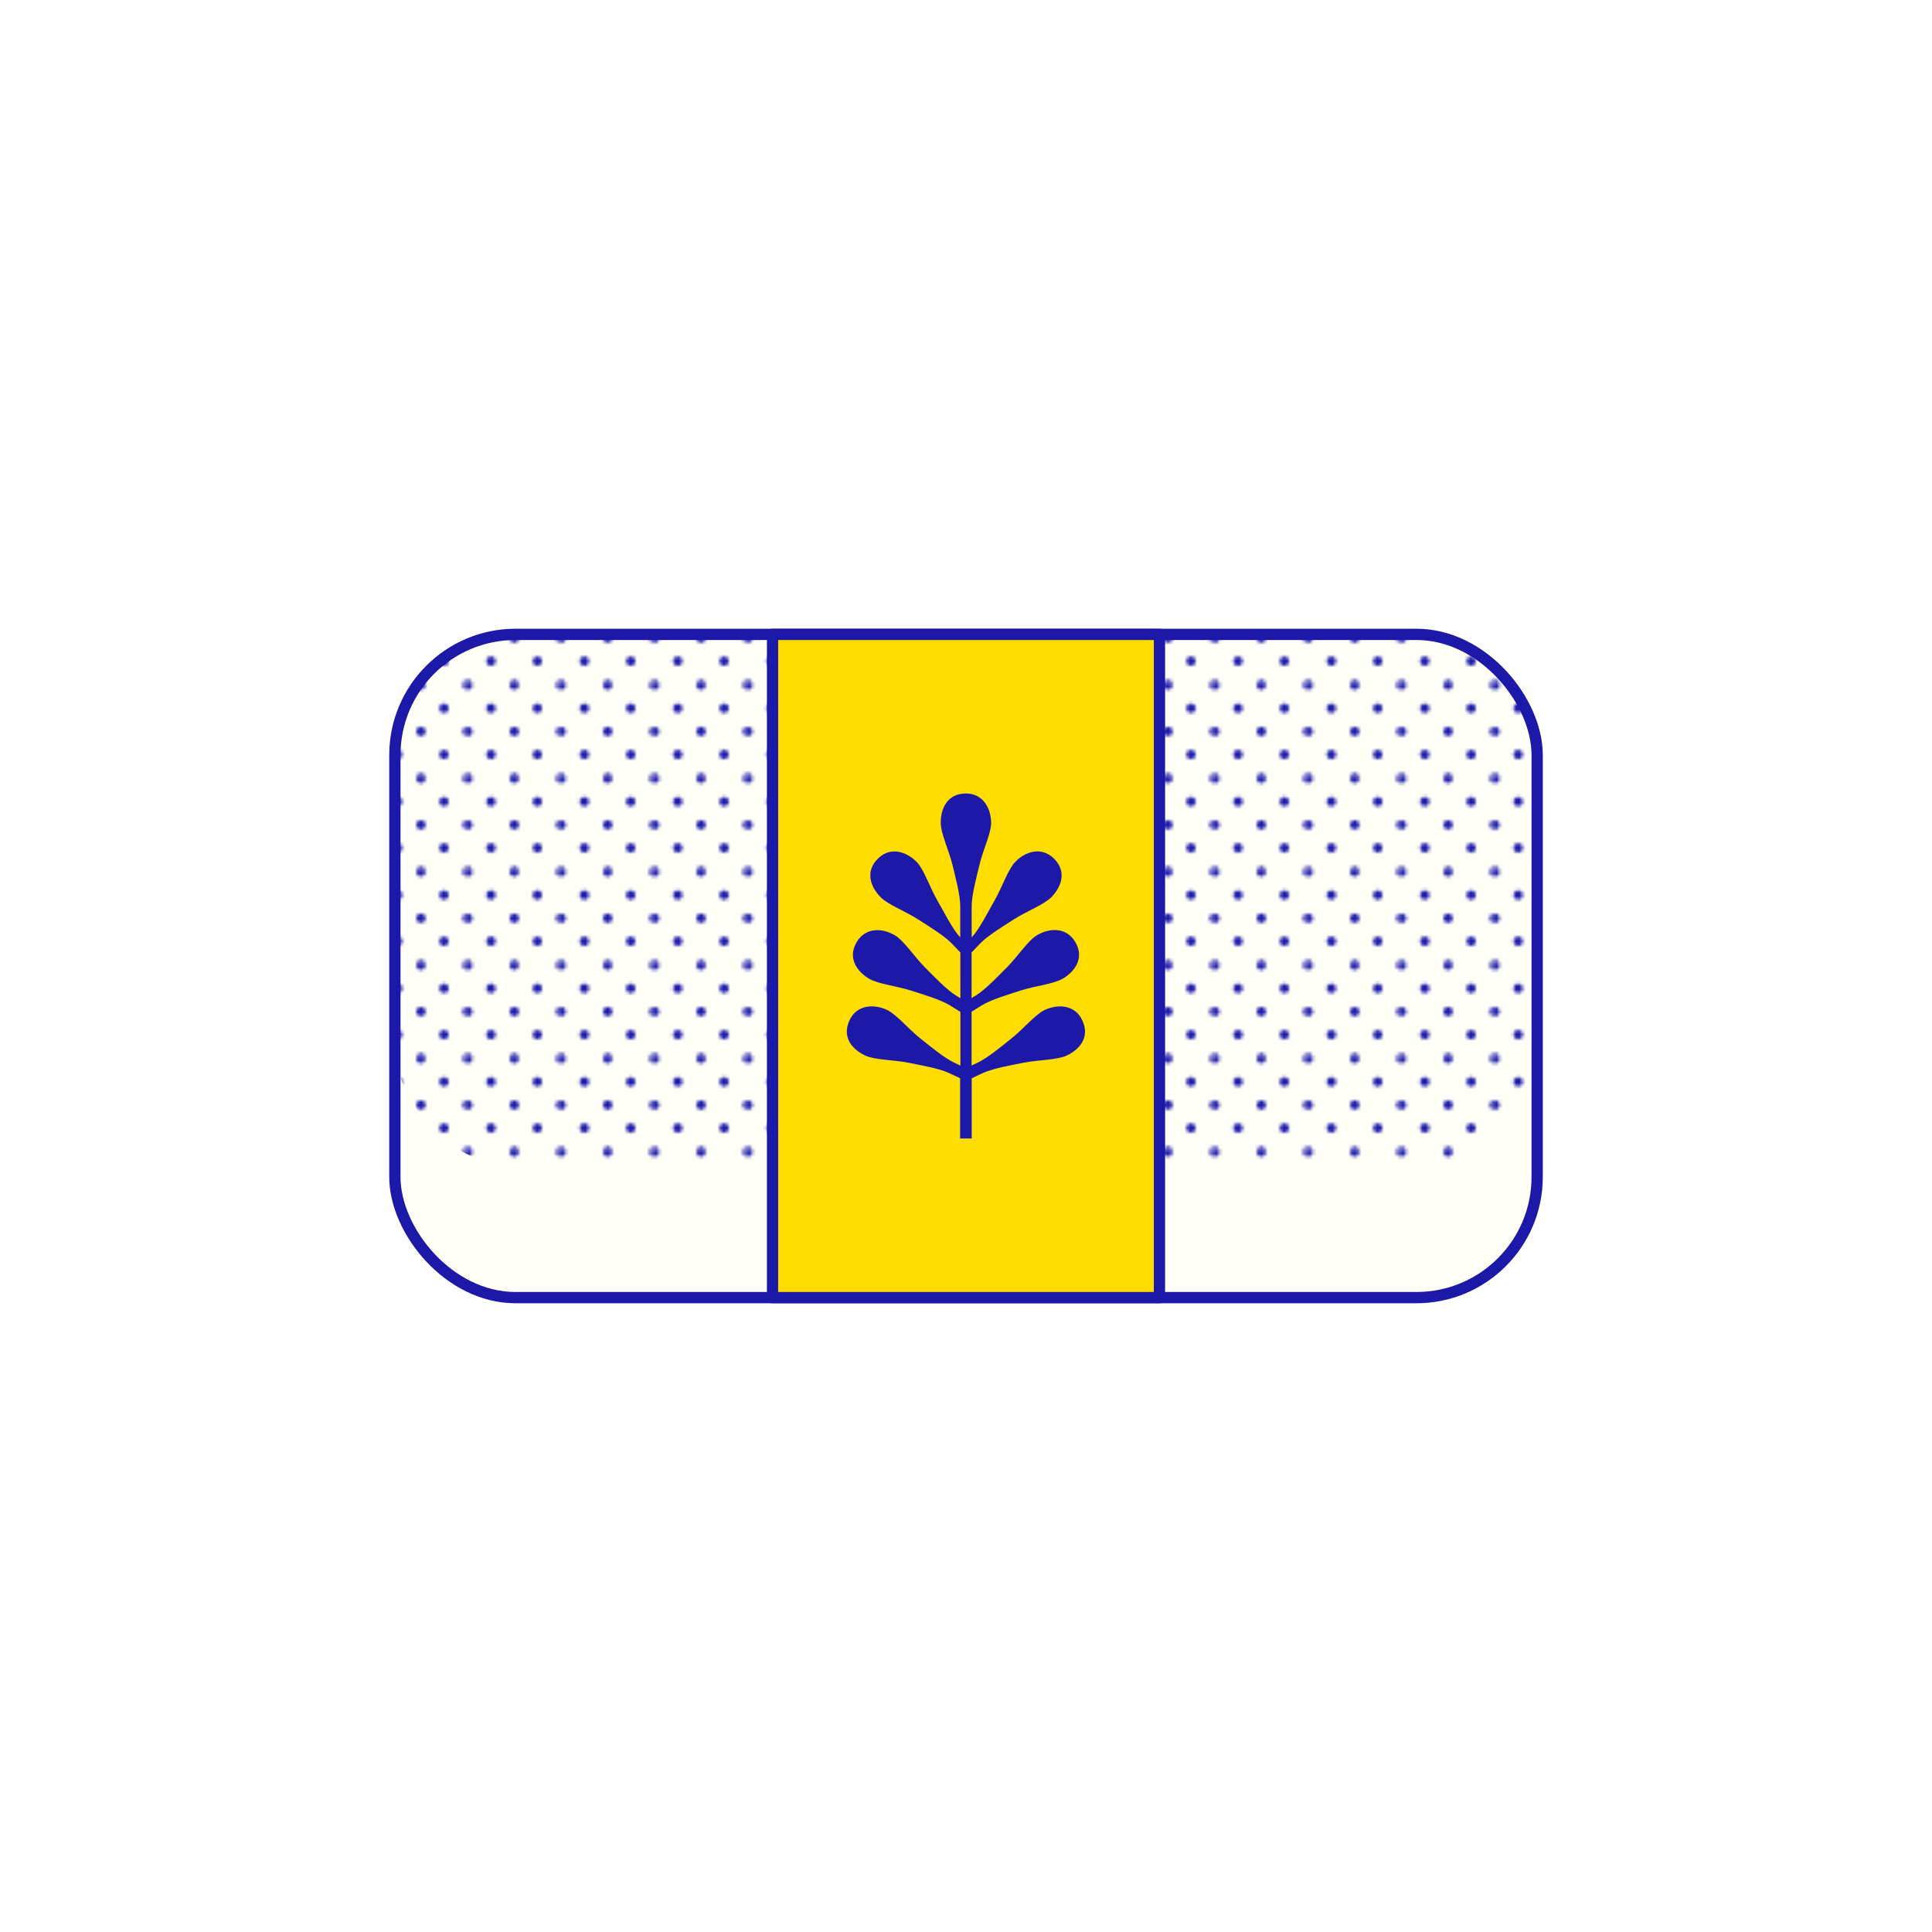 <?xml version="1.0" encoding="UTF-8"?>
<svg xmlns="http://www.w3.org/2000/svg" viewBox="0 0 600 600">
  <defs>
    <style>.cls-1{fill:none}.cls-2{fill:#1c19a9}.cls-3{fill:#fffff7;stroke-miterlimit:10}.cls-3,.cls-5{stroke:#1c19a9;stroke-width:3.5px}.cls-4{fill:url(#Blue_dots_2)}.cls-5{fill:#fd0;stroke-linejoin:round}</style>
    <pattern id="Blue_dots_2" data-name="Blue dots 2" width="28.8" height="28.8" patternTransform="translate(-695.71 9.76)" patternUnits="userSpaceOnUse">
      <path class="cls-1" d="M0 0H28.8V28.8H0z"></path>
      <path class="cls-2" d="M28.8 30.24a1.44 1.44 0 1 0-1.44-1.44 1.44 1.44 0 0 0 1.44 1.44zm-14.4 0A1.44 1.44 0 1 0 13 28.8a1.44 1.44 0 0 0 1.4 1.44zm14.4-14.4a1.44 1.44 0 1 0-1.44-1.44 1.44 1.44 0 0 0 1.44 1.44zm-14.4 0A1.44 1.44 0 1 0 13 14.4a1.44 1.44 0 0 0 1.4 1.44zM7.2 23a1.44 1.44 0 1 0-1.44-1.4A1.44 1.44 0 0 0 7.2 23zm14.4 0a1.44 1.44 0 1 0-1.44-1.44A1.44 1.44 0 0 0 21.6 23zM7.2 8.64A1.44 1.44 0 1 0 5.76 7.2 1.44 1.44 0 0 0 7.2 8.64zm14.4 0a1.44 1.44 0 1 0-1.44-1.44 1.44 1.44 0 0 0 1.44 1.44zM0 30.24a1.44 1.44 0 0 0 1.44-1.44A1.45 1.45 0 0 0 0 27.36a1.44 1.44 0 0 0-1.44 1.44A1.43 1.43 0 0 0 0 30.24zm0-14.4a1.44 1.44 0 0 0 1.44-1.44A1.45 1.45 0 0 0 0 13a1.44 1.44 0 0 0-1.44 1.4A1.43 1.43 0 0 0 0 15.84zm28.8-14.4A1.45 1.45 0 0 0 30.24 0a1.45 1.45 0 0 0-1.44-1.44A1.44 1.44 0 0 0 27.36 0a1.44 1.44 0 0 0 1.44 1.44zm-14.4 0A1.45 1.45 0 0 0 15.84 0a1.45 1.45 0 0 0-1.44-1.44A1.44 1.44 0 0 0 13 0a1.44 1.44 0 0 0 1.4 1.44zM0 1.44A1.45 1.45 0 0 0 1.44 0 1.45 1.45 0 0 0 0-1.44 1.44 1.44 0 0 0-1.44 0 1.44 1.44 0 0 0 0 1.44z"></path>
    </pattern>
  </defs>
  <g id="Layer_2" data-name="Layer 2">
    <rect class="cls-3" x="122.63" y="197.01" width="354.75" height="205.98" rx="37.49"></rect>
    <rect class="cls-4" x="122.63" y="197.01" width="354.75" height="165.17" rx="37.49"></rect>
    <path class="cls-5" d="M239.92 197.01H360.08V402.99H239.92z"></path>
    <path class="cls-2" d="M300 246.42c-5.9 0-7.89 4.8-7.84 9.2 0 3.21 2.59 8.63 3.65 13 .94 3.89 2.4 9.37 2.4 12.79v9.69c-2.37-2.47-5.1-8-7.11-11.46-2.25-3.88-4.17-9.6-6.33-11.87-3.05-3.18-8.09-5-12-1.23-4.26 4.07-2.39 8.92.69 12.07 2.23 2.29 7.83 4.45 11.61 6.88 3.38 2.16 8.22 5.12 10.58 7.58l2.6 2.73V310l-1.34-.82c-2.92-1.79-6.84-5.92-9.68-8.77-3.17-3.17-6.49-8.22-9.16-9.85-3.75-2.3-9.09-2.76-11.94 1.89-3.07 5 0 9.23 3.75 11.49 2.75 1.64 8.72 2.3 13 3.68 3.81 1.22 9.25 2.84 12.16 4.62l3.22 2v16.7l-1.96-.94c-3.1-1.45-7.47-5.11-10.62-7.62-3.5-2.79-7.37-7.42-10.21-8.74-4-1.86-9.35-1.71-11.65 3.23-2.49 5.35 1 9.18 5 11 2.92 1.32 8.92 1.29 13.33 2.18 3.92.78 9.51 1.77 12.61 3.21l3.41 1.59v18.72h3.6v-18.71l3.41-1.59c3.1-1.44 8.69-2.43 12.61-3.21 4.41-.89 10.41-.86 13.33-2.18 4-1.81 7.52-5.65 5-11-2.3-4.94-7.66-5.09-11.66-3.23-2.84 1.32-6.71 5.95-10.21 8.74-3.15 2.51-7.52 6.17-10.62 7.62l-1.9.88V314.2l3.21-2c2.91-1.78 8.35-3.39 12.16-4.62 4.28-1.38 10.24-2 13-3.68 3.78-2.26 6.82-6.47 3.75-11.49-2.85-4.65-8.19-4.19-11.94-1.89-2.67 1.64-6 6.68-9.16 9.85-2.84 2.85-6.76 7-9.68 8.77l-1.34.82V295.8l2.6-2.73c2.36-2.46 7.2-5.42 10.58-7.58 3.78-2.43 9.38-4.59 11.62-6.88 3.07-3.15 4.94-8 .68-12.07-3.94-3.77-9-2-12 1.23-2.17 2.27-4.09 8-6.33 11.87-2 3.48-4.75 9-7.12 11.46v-9.69c0-3.43 1.48-8.93 2.43-12.85 1-4.35 3.62-9.81 3.62-12.94 0-4.4-2.4-9.2-7.85-9.2z"></path>
  </g>
</svg>
